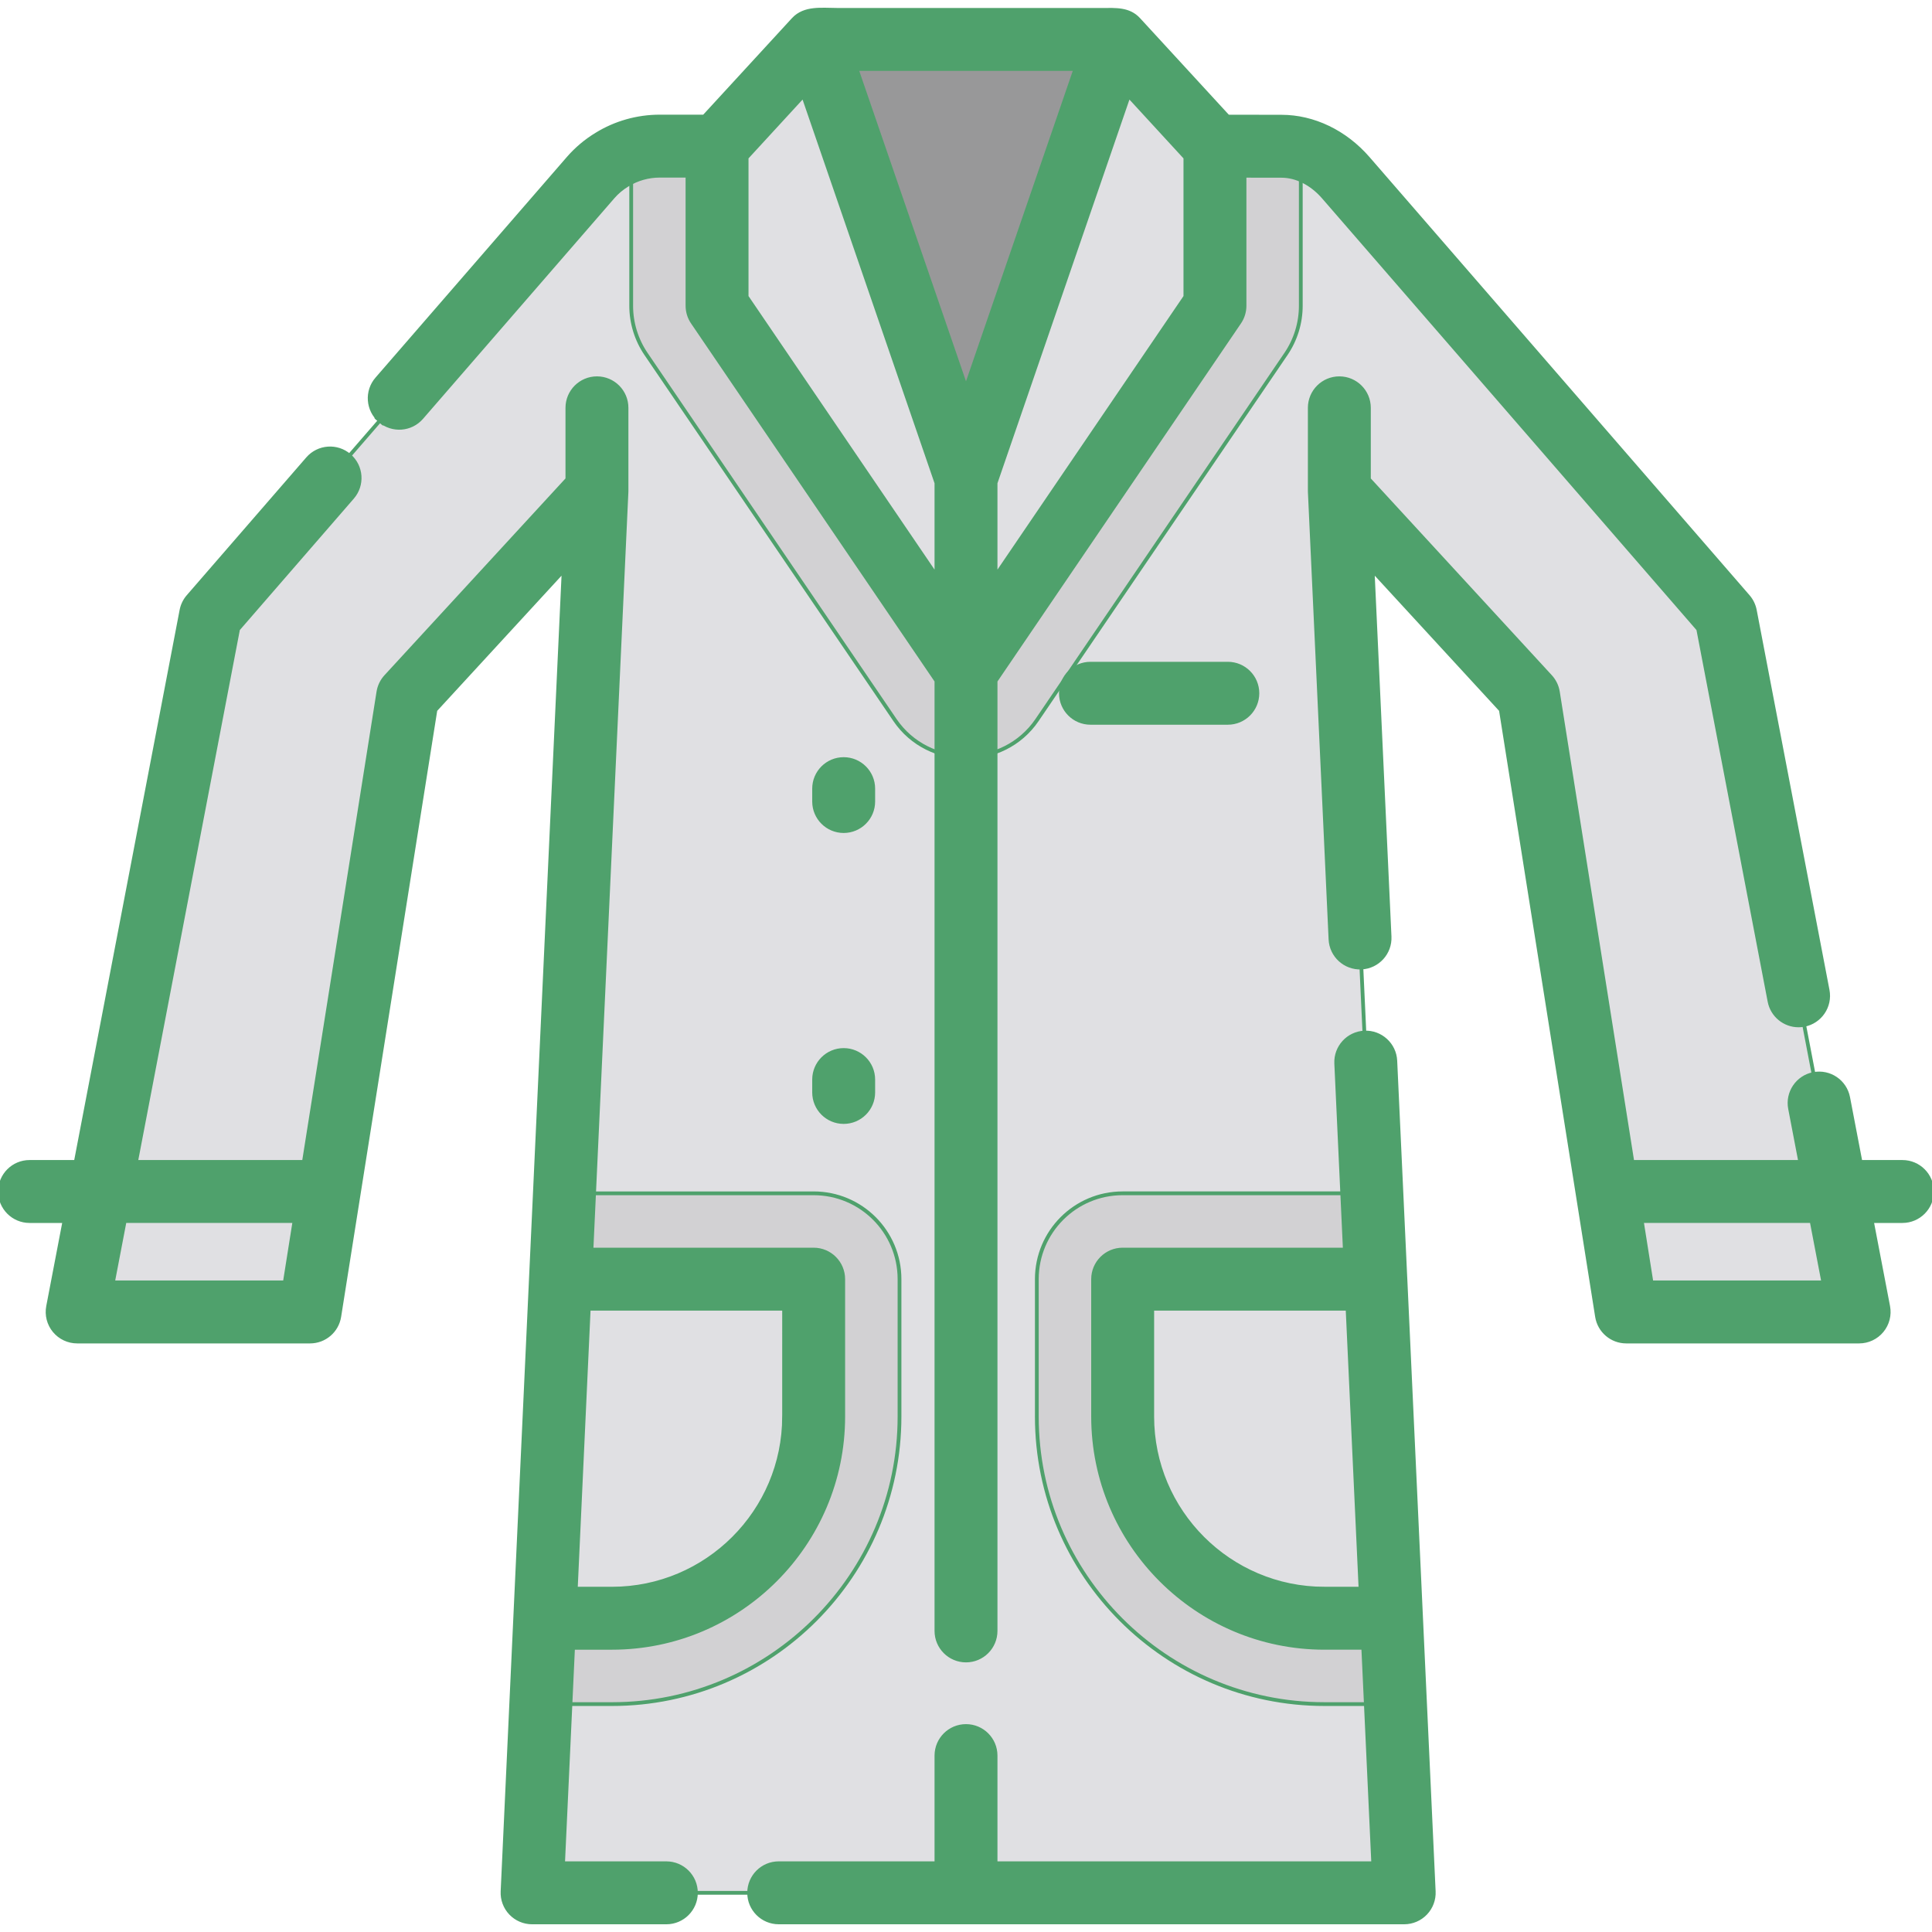 <!DOCTYPE svg PUBLIC "-//W3C//DTD SVG 1.1//EN" "http://www.w3.org/Graphics/SVG/1.1/DTD/svg11.dtd">
<!-- Uploaded to: SVG Repo, www.svgrepo.com, Transformed by: SVG Repo Mixer Tools -->
<svg height="800px" width="800px" version="1.1" id="Layer_1" xmlns="http://www.w3.org/2000/svg" xmlns:xlink="http://www.w3.org/1999/xlink" viewBox="0 0 512 512" xml:space="preserve" fill="#4fa16c" stroke="#4fa16c">
<g id="SVGRepo_bgCarrier" stroke-width="0"/>
<g id="SVGRepo_tracerCarrier" stroke-linecap="round" stroke-linejoin="round"/>
<g id="SVGRepo_iconCarrier"> <path style="fill:#E0E0E3;" d="M492.69,347.681h-61.72l-25.855-163.094l-10.636-11.557l-21.135-22.977l-18.405-20.009l8.611,186.197 l1.057,22.75l4.151,89.862l1.047,22.716l2.321,50.05H141.011l2.321-50.05l6.256-135.328l8.611-186.197l-50.175,54.543 L82.169,347.681H20.448l35.342-184.479L156.491,47.099c1.649-1.9,3.56-3.504,5.664-4.777c1.604-1.001,3.322-1.786,5.119-2.377 c2.412-0.796,4.971-1.217,7.576-1.217h15.174l25.993-28.278h79.966l25.992,28.278c0,0,11.751,0.034,17.632,0.034 c1.752,0,3.458,0.239,5.119,0.682c4.584,1.217,8.736,3.993,11.921,7.655l55.578,64.075l20.486,23.626l24.638,28.403L492.69,347.681z "/> <path style="fill:#D2D1D3;" d="M344.724,39.444v41.587c0,4.561-1.376,9.021-3.936,12.785l-65.975,97.017 c-8.895,13.07-28.733,13.07-37.628,0l-65.975-97.017c-2.559-3.765-3.936-8.224-3.936-12.785V39.944 c2.412-0.796,4.971-1.217,7.576-1.217h15.174l25.993-28.278h24.069L256,56.734l15.914-46.285h24.069l25.992,28.278 c0,0,11.751,0.034,17.632,0.034C341.358,38.76,343.064,39,344.724,39.444z"/> <polygon style="fill:#989899;" points="216.02,10.445 256,126.678 295.98,10.445 "/> <g> <path style="fill:#D2D1D3;" d="M369.806,451.568c-0.353,0.023-0.694,0.034-1.047,0.034h-17.778 c-42.02,0-76.212-34.193-76.212-76.212v-36.4c0-12.569,10.18-22.75,22.75-22.75h66.031l1.057,22.75l4.151,89.862L369.806,451.568z"/> <path style="fill:#D2D1D3;" d="M238.38,338.991v36.4c0,42.02-34.193,76.212-76.212,76.212h-17.779 c-0.352,0-0.705-0.011-1.057-0.034l6.256-135.328h66.043C228.188,316.241,238.38,326.422,238.38,338.991z"/> </g> <g> <polygon style="fill:#E0E0E3;" points="190.025,38.724 216.02,10.445 256,126.678 256,178.036 190.025,81.025 "/> <polygon style="fill:#E0E0E3;" points="321.975,38.724 295.98,10.445 256,126.678 256,178.036 321.975,81.025 "/> <path style="fill:#E0E0E3;" d="M368.76,428.853h-17.779c-29.53,0-53.462-23.932-53.462-53.462v-36.4h67.09L368.76,428.853z"/> <path style="fill:#E0E0E3;" d="M144.386,428.853h17.779c29.53,0,53.462-23.932,53.462-53.462v-36.4h-67.09L144.386,428.853z"/> </g> <path d="M176.588,493.78h-27.369l1.941-41.851l0.704-15.241h10.301c33.8,0,61.299-27.499,61.299-61.299v-36.4 c0-4.328-3.508-7.837-7.837-7.837h-58.882l9.282-200.747c0.002-0.042-0.005-0.081-0.004-0.123c0.002-0.08,0.011-0.158,0.011-0.239 v-21.965c0-4.328-3.508-7.837-7.837-7.837c-4.329,0-7.837,3.509-7.837,7.837v18.91l-48.105,52.293 c-1.045,1.136-1.73,2.555-1.973,4.078L80.537,307.921H36.044L63.09,166.744l30.3-34.933c2.836-3.269,2.484-8.219-0.786-11.055 c-3.268-2.835-8.218-2.485-11.055,0.785L49.87,158.065c-0.904,1.043-1.516,2.305-1.776,3.66L20.085,307.922H7.837 c-4.329,0-7.837,3.509-7.837,7.837s3.508,7.837,7.837,7.837h9.246l-4.332,22.611c-0.44,2.295,0.168,4.667,1.657,6.467 s3.703,2.844,6.04,2.844h61.72c3.854,0,7.137-2.803,7.74-6.61l25.485-160.757l33.981-36.94l-7.615,164.668l-8.578,185.375 c-0.099,2.139,0.681,4.226,2.16,5.775c1.479,1.549,3.527,2.425,5.669,2.425h35.579c4.329,0,7.837-3.509,7.837-7.837 S180.917,493.78,176.588,493.78z M207.79,375.389c0,25.158-20.467,45.625-45.625,45.625h-9.572l3.427-74.189h51.771V375.389z M29.929,339.843l3.113-16.248h45.011l-2.576,16.248H29.929z"/> <path d="M100.668,111.46c3.269,2.836,8.218,2.485,11.055-0.786l50.686-58.439c1.103-1.271,2.384-2.351,3.866-3.249 c2.57-1.587,5.536-2.426,8.577-2.426h7.337v34.462c0,1.572,0.472,3.108,1.356,4.407l64.619,95.016V432.21 c0,4.328,3.508,7.837,7.837,7.837s7.837-3.509,7.837-7.837V180.447l64.619-95.016c0.884-1.3,1.356-2.835,1.356-4.407V46.581 c3.394,0.007,7.176,0.015,9.795,0.015c3.957,0,8.011,2.055,11.12,5.636l99.322,114.512l18.895,98.631 c0.719,3.753,4.003,6.363,7.688,6.363c0.489,0,0.984-0.046,1.483-0.141c4.251-0.814,7.036-4.92,6.222-9.171l-19.292-100.7 c-0.26-1.355-0.872-2.618-1.777-3.66L362.564,41.96c-6.09-7.014-14.457-11.037-22.958-11.037c-3.858,0-10.25-0.015-14.179-0.025 L301.749,5.14c-2.585-2.814-6.1-2.53-9.545-2.53c-6.936,0-53.884,0-70.423,0c-3.943,0-8.561-0.697-11.53,2.53l-23.669,25.748H174.85 c-5.951,0-11.766,1.648-16.751,4.727c-2.819,1.706-5.351,3.84-7.528,6.347l-50.689,58.443 C97.046,103.675,97.398,108.624,100.668,111.46C103.937,114.296,97.398,108.624,100.668,111.46z M197.862,41.779l15.026-16.347 l35.276,102.555v24.589l-50.301-73.964V41.779z M256,102.584l-28.996-84.3h57.992L256,102.584z M263.837,152.575v-24.589 l35.276-102.555l15.026,16.347v36.833L263.837,152.575z"/> <path d="M288.987,175.884c-4.329,0-7.837,3.509-7.837,7.837c0,4.328,3.508,7.837,7.837,7.837h36.399 c4.329,0,7.837-3.509,7.837-7.837c0-4.328-3.508-7.837-7.837-7.837H288.987z"/> <path d="M231.419,208.998c0-4.328-3.508-7.837-7.837-7.837c-4.329,0-7.837,3.509-7.837,7.837v3.413c0,4.328,3.508,7.837,7.837,7.837 c4.329,0,7.837-3.509,7.837-7.837V208.998z"/> <path d="M223.582,278.259c-4.329,0-7.837,3.509-7.837,7.837v3.413c0,4.328,3.508,7.837,7.837,7.837c4.329,0,7.837-3.509,7.837-7.837 v-3.413C231.419,281.767,227.91,278.259,223.582,278.259z"/> <path d="M376.589,428.489l-4.152-89.862c-0.002-0.037-0.008-0.072-0.01-0.109l-2.656-57.408c-0.201-4.324-3.89-7.664-8.191-7.467 c-4.324,0.2-7.666,3.867-7.467,8.191l2.282,49.317h-58.877c-4.329,0-7.837,3.509-7.837,7.837v36.4 c0,33.8,27.499,61.299,61.299,61.299h10.296l2.642,57.092h-100.08v-28.529c0-4.328-3.508-7.837-7.837-7.837 c-4.329,0-7.837,3.509-7.837,7.837v28.529h-41.796c-4.329,0-7.837,3.509-7.837,7.837s3.508,7.837,7.837,7.837h165.759 c2.142,0,4.19-0.877,5.669-2.425c1.479-1.549,2.259-3.635,2.16-5.774L376.589,428.489L376.589,428.489z M350.98,421.014 c-25.158,0-45.625-20.467-45.625-45.625v-28.563h51.765l3.432,74.189H350.98z"/> <path d="M504.163,307.922h-11.11l-3.272-17.076c-0.814-4.251-4.914-7.035-9.171-6.222c-4.251,0.814-7.036,4.92-6.222,9.171 l2.706,14.127h-44.493L412.855,183.36c-0.241-1.525-0.928-2.943-1.974-4.079l-48.105-52.292v-18.91c0-4.328-3.508-7.837-7.837-7.837 s-7.837,3.509-7.837,7.837v21.965c0,0.08,0.009,0.159,0.011,0.239c0.001,0.042-0.006,0.082-0.004,0.123l5.483,118.533 c0.2,4.324,3.864,7.659,8.191,7.467c4.324-0.2,7.666-3.867,7.467-8.191l-4.487-97.002l33.981,36.939l25.485,160.757 c0.603,3.807,3.886,6.61,7.74,6.61h61.72c2.336,0,4.551-1.043,6.039-2.844c1.489-1.801,2.097-4.172,1.657-6.467l-4.331-22.611h8.108 c4.329,0,7.837-3.509,7.837-7.837S508.492,307.922,504.163,307.922z M483.209,339.843h-45.548l-2.576-16.248h45.011L483.209,339.843 z"/> </g>
</svg>